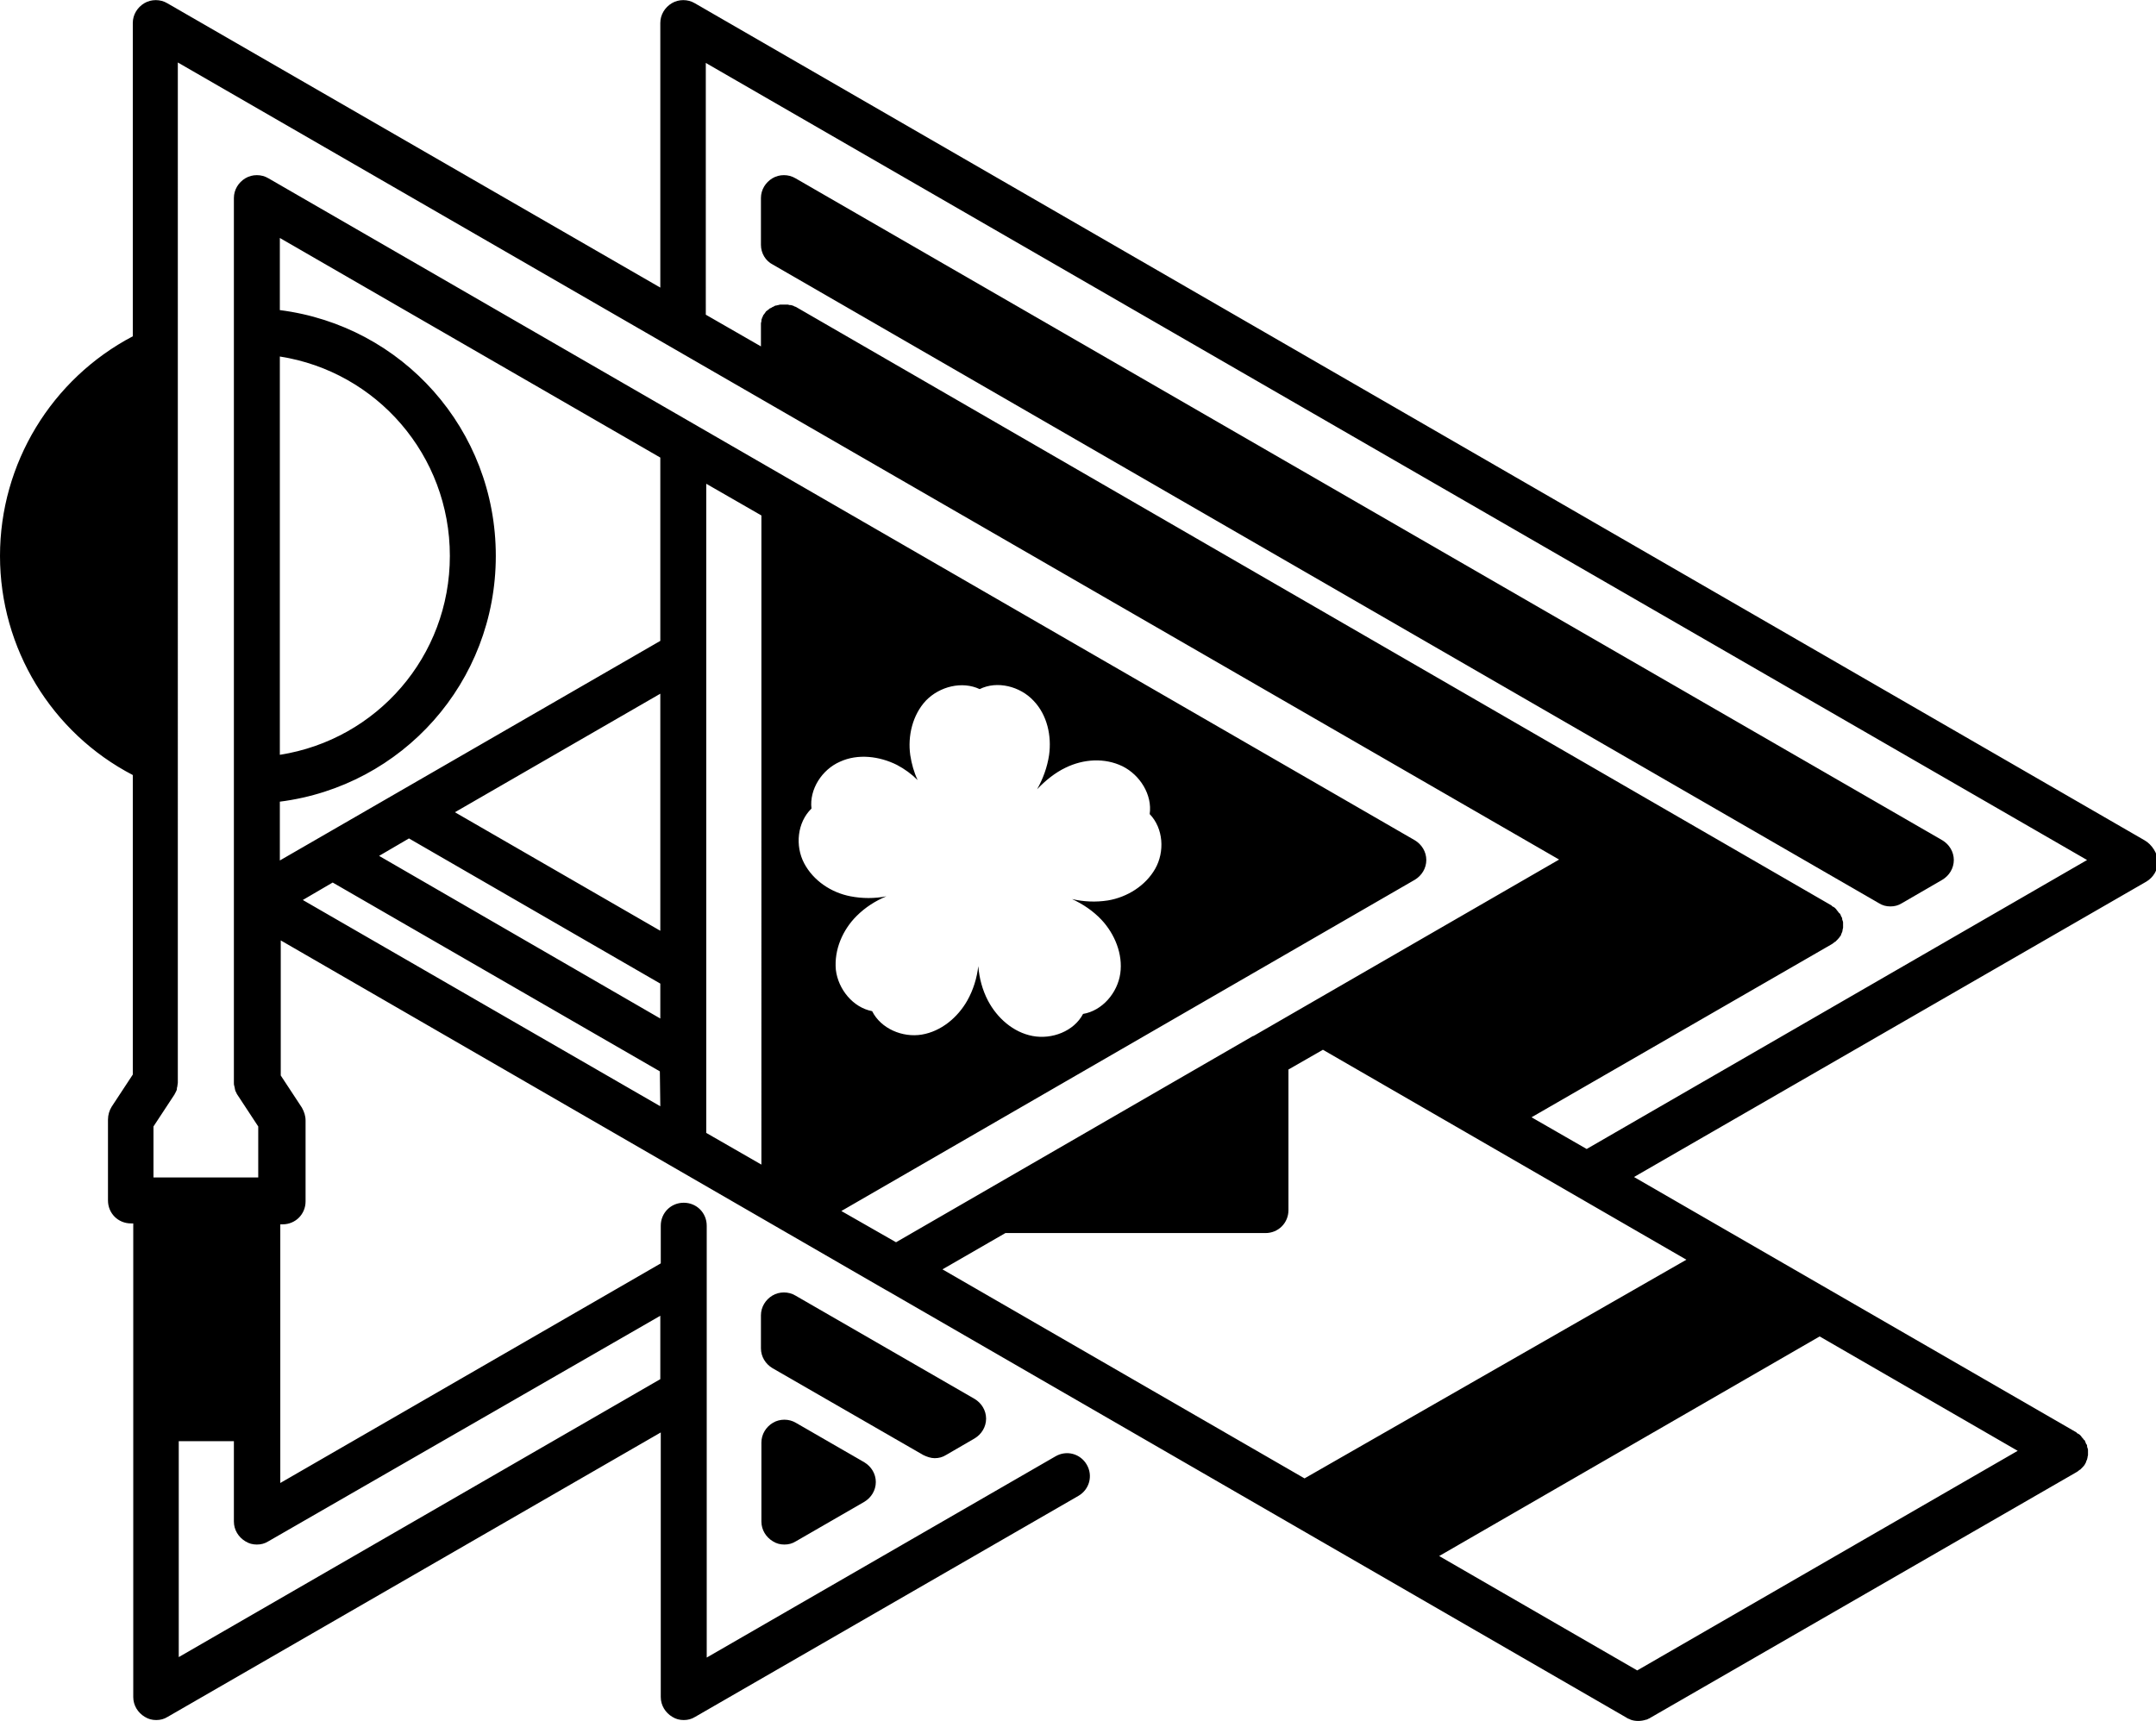 <?xml version="1.0" encoding="utf-8"?>
<!-- Generator: Adobe Illustrator 27.0.0, SVG Export Plug-In . SVG Version: 6.00 Build 0)  -->
<svg version="1.1" id="_图层_3" xmlns="http://www.w3.org/2000/svg" xmlns:xlink="http://www.w3.org/1999/xlink" x="0px" y="0px"
	 viewBox="0 0 469.2 374.6" style="enable-background:new 0 0 469.2 374.6;" xml:space="preserve">
<path d="M168.2,57.6l240.7,139c0.8,0.5,1.6,0.7,2.5,0.7s1.7-0.2,2.5-0.7l8.8-5.1c1.5-0.9,2.5-2.5,2.5-4.3s-1-3.4-2.5-4.3L173.1,38.8
	c-1.5-0.9-3.5-0.9-5,0s-2.5,2.5-2.5,4.3v10.2C165.6,55.1,166.6,56.8,168.2,57.6L168.2,57.6z"/>
<path d="M173.2,309.7c-1.5-0.9-3.5-0.9-5,0s-2.5,2.5-2.5,4.3v17.2c0,1.8,1,3.4,2.5,4.3c0.8,0.5,1.6,0.7,2.5,0.7s1.7-0.2,2.5-0.7
	l14.9-8.6c1.5-0.9,2.5-2.5,2.5-4.3s-1-3.4-2.5-4.3L173.2,309.7z"/>
<path d="M203.4,317.4c0.9,0,1.7-0.2,2.5-0.7l6.2-3.6c1.5-0.9,2.5-2.5,2.5-4.3s-1-3.4-2.5-4.3l-39-22.5c-1.5-0.9-3.5-0.9-5,0
	s-2.5,2.5-2.5,4.3v7.2c0,1.8,1,3.4,2.5,4.3l32.8,18.9C201.7,317.1,202.6,317.4,203.4,317.4L203.4,317.4z"/>
<path d="M466.7,182.9L151.2,0.7c-1.5-0.9-3.5-0.9-5,0s-2.5,2.5-2.5,4.3v57.6L36.4,0.7c-1.5-0.9-3.5-0.9-5,0S28.9,3.2,28.9,5v68.2
	C11.2,82.5,0,100.9,0,121s11.2,38.5,28.9,47.7v65.2l-4.6,7c-0.5,0.8-0.8,1.8-0.8,2.8v17.6c0,2.8,2.2,5,5,5H29v103.1
	c0,1.8,1,3.4,2.5,4.3c0.8,0.5,1.6,0.7,2.5,0.7s1.7-0.2,2.5-0.7l107.3-61.9v57.6c0,1.8,1,3.4,2.5,4.3c0.8,0.5,1.6,0.7,2.5,0.7
	s1.7-0.2,2.5-0.7l83.4-48.1c2.4-1.4,3.2-4.4,1.8-6.8s-4.4-3.2-6.8-1.8l-75.9,43.8v-94c0-2.8-2.2-5-5-5s-5,2.2-5,5v8.2L61,322.8
	v-56.3h0.5c2.8,0,5-2.2,5-5v-17.6c0-1-0.3-1.9-0.8-2.8l-4.6-7v-29.4l131.7,76.1c0.1,0,0.1,0.1,0.2,0.1l161,93l0,0
	c0.1,0.1,0.3,0.2,0.4,0.2c0,0,0.1,0.1,0.2,0.1s0.1,0,0.2,0.1c0.5,0.2,1.1,0.3,1.7,0.3l0,0l0,0c0.6,0,1.2-0.1,1.8-0.3h0.1
	c0.1,0,0.1-0.1,0.2-0.1c0.1-0.1,0.3-0.1,0.4-0.2l0,0l92.8-53.5l0,0l0,0l0,0c0.2-0.1,0.5-0.3,0.7-0.5c0,0,0.1-0.1,0.2-0.1
	c0.2-0.2,0.4-0.4,0.6-0.6c0,0,0-0.1,0.1-0.1c0.1-0.1,0.2-0.3,0.3-0.4c0,0,0-0.1,0.1-0.2c0.1-0.2,0.2-0.3,0.2-0.5
	c0.1-0.1,0.1-0.3,0.2-0.4c0-0.2,0.1-0.3,0.1-0.5s0.1-0.3,0.1-0.5s0-0.3,0-0.5s0-0.3,0-0.5s0-0.3-0.1-0.5s-0.1-0.3-0.1-0.5
	s-0.1-0.3-0.2-0.4c-0.1-0.2-0.1-0.3-0.2-0.5c0,0,0-0.1-0.1-0.2c0-0.1-0.1-0.2-0.2-0.2c-0.1-0.2-0.2-0.3-0.3-0.4
	c-0.1-0.1-0.2-0.2-0.3-0.4c-0.1-0.1-0.2-0.2-0.3-0.3c-0.1-0.1-0.3-0.2-0.5-0.3c-0.1,0-0.1-0.1-0.2-0.2l-96.3-55.6l111.5-64.3
	c1.5-0.9,2.5-2.5,2.5-4.3S468.3,183.8,466.7,182.9L466.7,182.9z M143.7,286.4v13.8L38.9,360.7v-47h12v17.5c0,1.8,1,3.4,2.5,4.3
	c0.8,0.5,1.6,0.7,2.5,0.7s1.7-0.2,2.5-0.7L143.7,286.4z M143.7,240.8l-77.8-44.9l6.5-3.8l71.2,41.1L143.7,240.8L143.7,240.8z
	 M143.7,221.7l-61.2-35.4l6.5-3.8l54.7,31.6V221.7L143.7,221.7z M143.7,202.6L99,176.8l44.7-25.8V202.6z M143.7,139.5l-82.8,47.8
	v-12.8c26.7-3.4,47-26,47-53.5s-20.3-50.1-47-53.5V51.8l82.8,47.8V139.5L143.7,139.5z M60.9,164.3V77.6c21.1,3.3,37,21.5,37,43.4
	S82,161,60.9,164.3z M165.7,253.5l-12-6.9V105.3l12,6.9V253.5z M186.4,199.4c1.9-1.9,4.1-3.3,6.5-4.3c-2.6,0.5-5.2,0.5-7.8,0
	c-4.2-0.8-8.1-3.4-10.1-7.2s-1.5-8.9,1.6-11.9c-0.5-4.2,2.3-8.5,6.2-10.2c3.9-1.8,8.6-1.2,12.4,0.7c1.7,0.9,3.2,2,4.5,3.3
	c-0.8-1.7-1.3-3.5-1.6-5.4c-0.6-4.2,0.5-8.8,3.4-11.9c3-3.1,7.9-4.3,11.7-2.5c3.8-1.9,8.8-0.6,11.7,2.5c3,3.1,4,7.7,3.4,11.9
	c-0.4,2.6-1.3,5.1-2.6,7.4c1.8-1.9,3.9-3.6,6.2-4.7c3.9-1.9,8.5-2.2,12.4-0.3c3.8,1.9,6.5,6.2,5.9,10.4c3,3.1,3.3,8.2,1.2,11.9
	s-6.1,6.2-10.3,6.9c-2.6,0.4-5.2,0.3-7.8-0.3c2.4,1.1,4.6,2.6,6.4,4.5c2.9,3.1,4.7,7.5,4.1,11.7c-0.6,4.2-3.9,8.1-8.1,8.8
	c-2,3.8-6.8,5.6-11,4.8s-7.7-3.9-9.7-7.7c-1.2-2.3-1.9-4.9-2.1-7.5c-0.3,2.6-1.1,5.2-2.4,7.5c-2.1,3.7-5.7,6.7-9.9,7.4
	s-8.9-1.3-10.8-5.1c-4.2-0.8-7.4-4.8-7.9-9C181.5,206.7,183.4,202.4,186.4,199.4L186.4,199.4z M183.1,263.6l124.8-72.1
	c1.5-0.9,2.5-2.5,2.5-4.3s-1-3.4-2.5-4.3L58.4,38.8c-1.5-0.9-3.5-0.9-5,0s-2.5,2.5-2.5,4.3v192.3l0,0l0,0c0,0.1,0,0.2,0,0.3
	c0,0.2,0,0.5,0.1,0.7c0,0.2,0.1,0.3,0.1,0.5s0.1,0.3,0.1,0.5c0.1,0.2,0.2,0.4,0.3,0.6c0,0.1,0.1,0.2,0.1,0.2l0,0l0,0l4.6,7v11.1
	H33.4v-11.1l4.6-7l0,0l0,0c0-0.1,0.1-0.2,0.1-0.2c0.1-0.2,0.2-0.4,0.3-0.6c0.1-0.2,0.1-0.3,0.1-0.5s0.1-0.3,0.1-0.5s0.1-0.5,0.1-0.7
	c0-0.1,0-0.2,0-0.3l0,0l0,0V13.6l300.6,173.5l-66.5,38.4c0,0,0,0-0.1,0L195,270.4L183.1,263.6L183.1,263.6z M439.1,315.8l-82.8,47.8
	l-43.1-24.9l82.8-47.8L439.1,315.8L439.1,315.8z M367,274.2l-83.1,47.6l-78.8-45.5l13.7-7.9h56.6c2.8,0,5-2.2,5-5v-30.6l7.5-4.3
	l32.9,19l0,0L367,274.2L367,274.2z M345.3,250.1l-12-6.9l65.2-37.6l0,0l0,0l0,0c0.2-0.1,0.5-0.3,0.7-0.5c0,0,0.1-0.1,0.2-0.1
	c0.2-0.2,0.4-0.4,0.6-0.6c0,0,0-0.1,0.1-0.1c0.1-0.1,0.2-0.3,0.3-0.4c0,0,0-0.1,0.1-0.1c0.1-0.2,0.2-0.3,0.2-0.5
	c0.1-0.1,0.1-0.3,0.2-0.4c0-0.1,0.1-0.3,0.1-0.5s0.1-0.3,0.1-0.5s0-0.3,0-0.5s0-0.3,0-0.5s0-0.3-0.1-0.5s-0.1-0.3-0.1-0.5
	c0-0.1-0.1-0.3-0.2-0.4c-0.1-0.2-0.1-0.3-0.2-0.5c0,0,0-0.1-0.1-0.1c0-0.1-0.1-0.1-0.2-0.2c-0.1-0.1-0.2-0.3-0.3-0.4
	c-0.1-0.1-0.2-0.2-0.3-0.4c-0.1-0.1-0.2-0.2-0.3-0.3c-0.1-0.1-0.3-0.2-0.5-0.3c-0.1,0-0.1-0.1-0.2-0.2L173.2,66.8
	c-0.1,0-0.2-0.1-0.3-0.1c-0.2-0.1-0.3-0.2-0.5-0.2c-0.1-0.1-0.3-0.1-0.5-0.1s-0.3-0.1-0.5-0.1s-0.4,0-0.5,0s-0.2,0-0.3,0
	s-0.1,0-0.2,0c-0.2,0-0.4,0-0.5,0s-0.3,0-0.5,0.1c-0.2,0-0.3,0.1-0.5,0.1s-0.3,0.1-0.5,0.2c-0.1,0.1-0.3,0.1-0.4,0.2
	c-0.1,0.1-0.3,0.2-0.4,0.2s-0.2,0.2-0.4,0.3c-0.1,0.1-0.2,0.2-0.4,0.3c-0.1,0.1-0.2,0.2-0.3,0.4c-0.1,0.1-0.2,0.3-0.3,0.4l-0.1,0.1
	c0,0.1-0.1,0.2-0.1,0.3c-0.1,0.2-0.2,0.3-0.2,0.5c-0.1,0.1-0.1,0.3-0.1,0.5s-0.1,0.3-0.1,0.5s0,0.4,0,0.5s0,0.2,0,0.3v4.2l-12-6.9
	V13.7l300.6,173.5L345.3,250.1L345.3,250.1z"/>
</svg>
